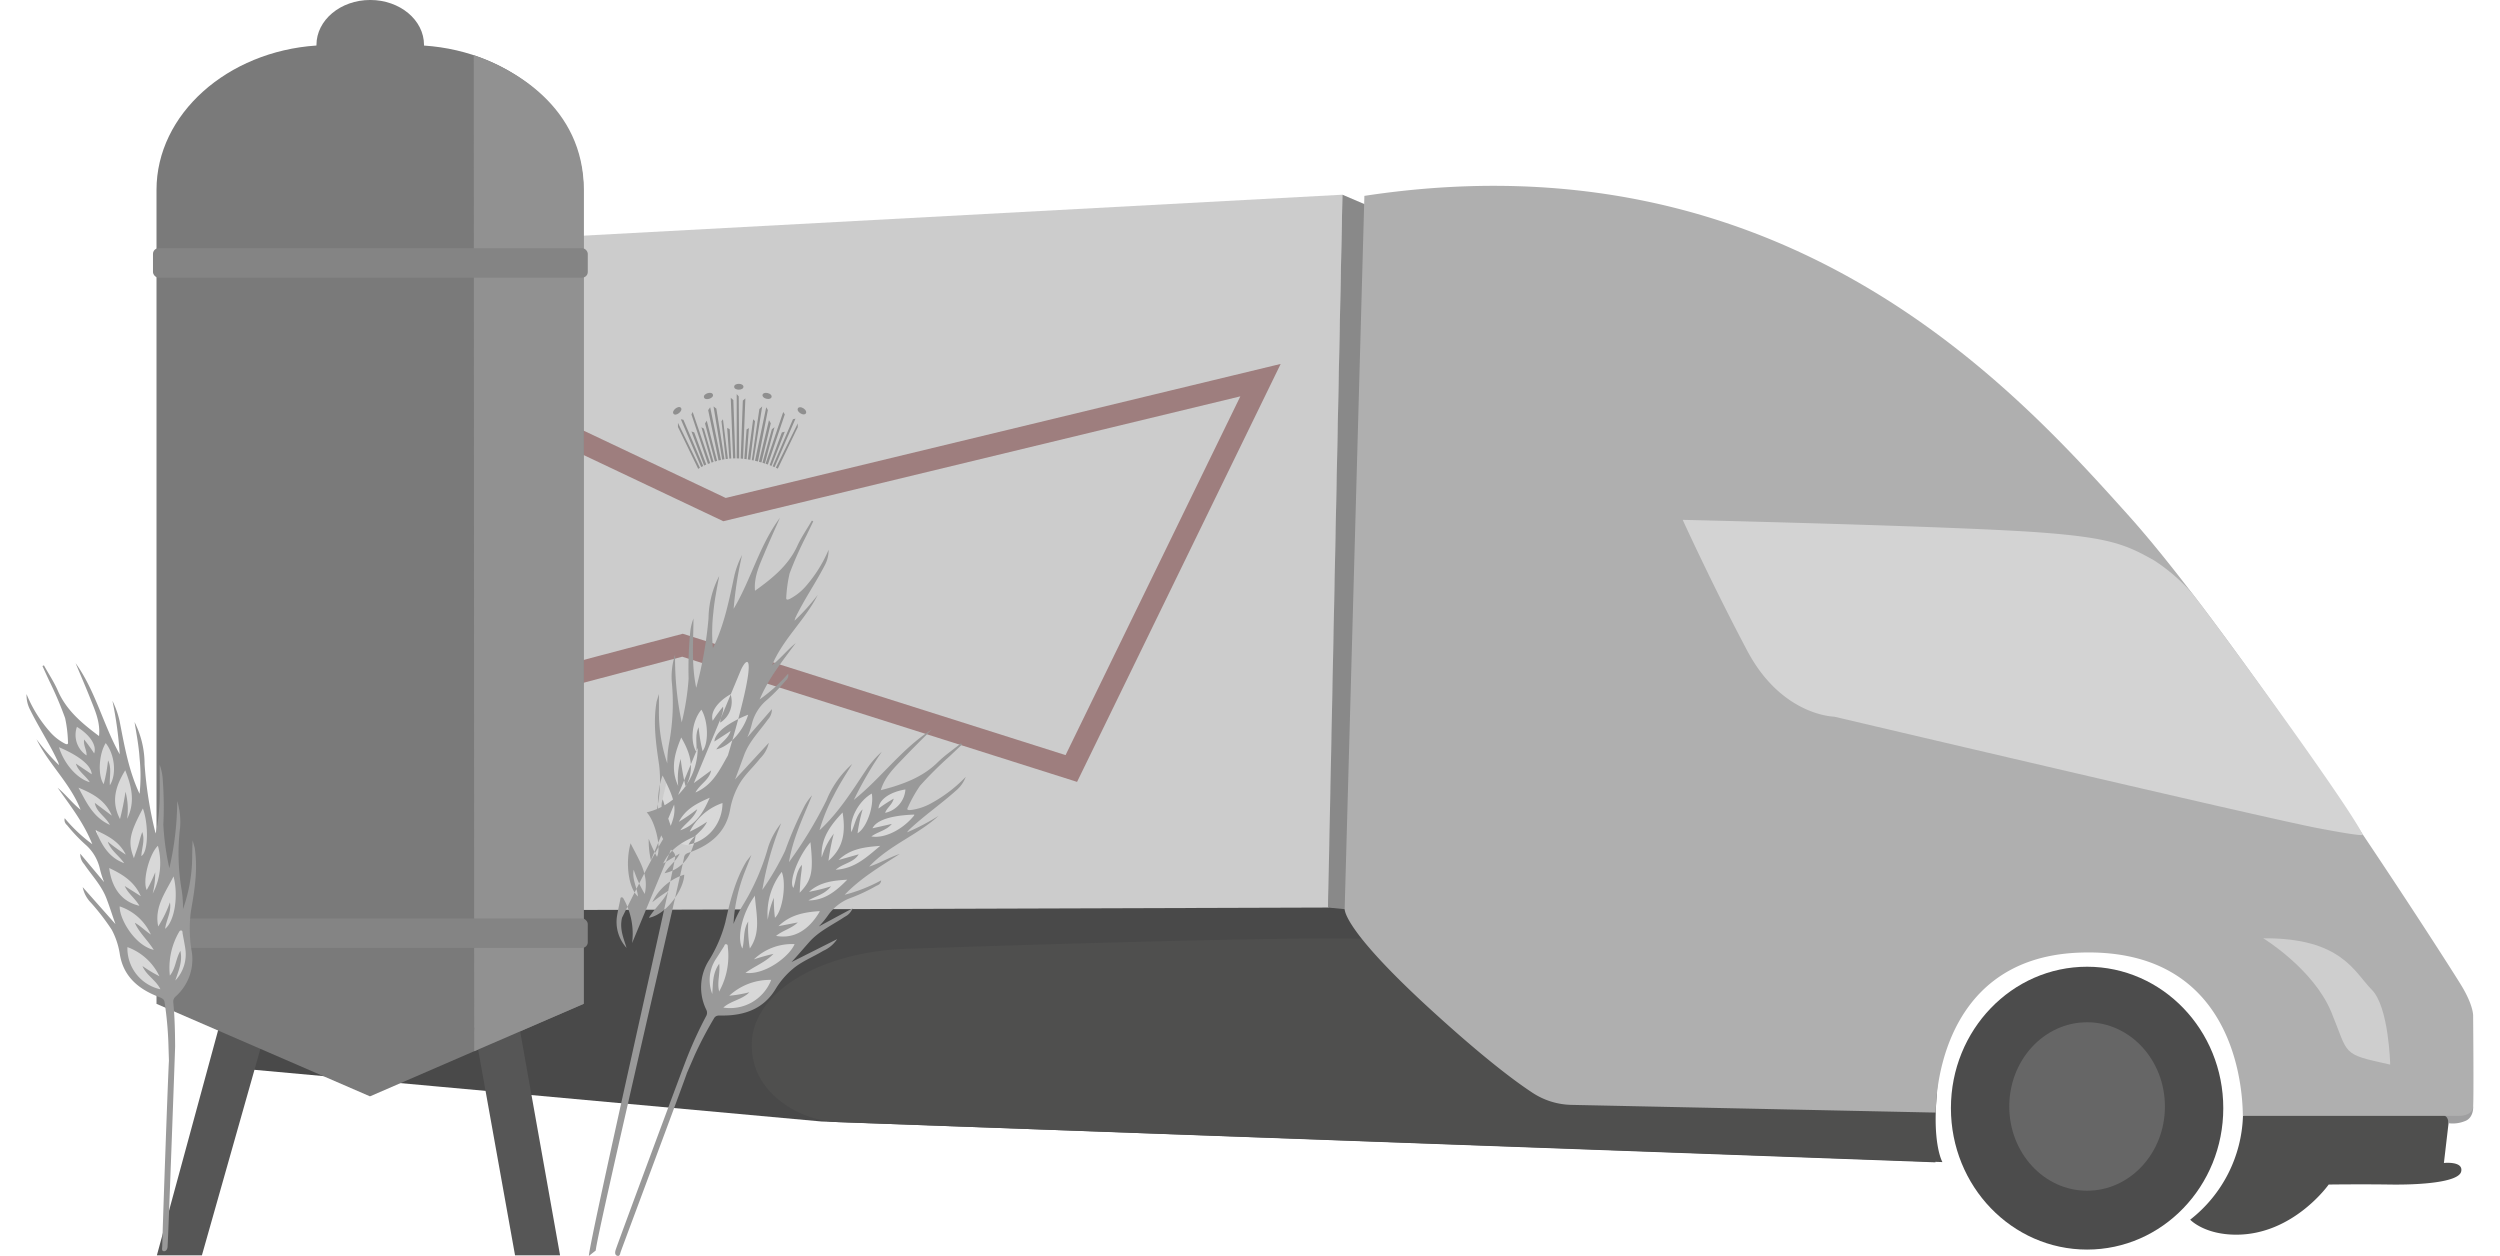 <svg xmlns="http://www.w3.org/2000/svg" xmlns:xlink="http://www.w3.org/1999/xlink" width="422" height="212" viewBox="0 0 422 212"><defs><style>.a{fill:#d9d9d9;stroke:#707070;}.b{clip-path:url(#a);}.c{fill:#4c4c4c;}.d{fill:#494949;}.e{fill:#ccc;}.f{fill:#898989;}.g{fill:#4f4f4e;}.h{fill:#9f9fa0;}.i{fill:#afafaf;}.j{fill:#d3d3d3;}.k{fill:#666;}.l,.n{fill:none;stroke-miterlimit:10;}.l{stroke:#919191;stroke-width:0.466px;}.m{fill:#cecece;}.n{stroke:#9e7e7e;stroke-width:3.724px;}.o{fill:#8f8f8f;}.p{fill:#565656;}.q{fill:#7a7a7a;}.r{fill:#919191;}.s{fill:#848484;}.t{fill:#d8d8d8;}.u{fill:#999;}</style><clipPath id="a"><rect class="a" width="422" height="212" transform="translate(91 1094)"/></clipPath></defs><g class="b" transform="translate(-91 -1094)"><g transform="translate(95.539 1094)"><ellipse class="c" cx="22.987" cy="23.872" rx="22.987" ry="23.872" transform="translate(324.776 163.184)"/><path class="d" d="M30.669,146.109l5.8,34.3,97.676,8.9L322.16,196.2l-.531-11.024L257.4,183.323l-30.063-22.55-5.27-14.664Z"/><path class="e" d="M30.669,43.191,222.063,32.866l-2.328,120.328-189.067.6Z"/><path class="f" d="M222.063,32.866l3.808,1.629-2.5,119.062-3.743-.363Z"/><path class="g" d="M324.981,195.612s-.289,3.724-.344,5.586c-.177,6.136,1.127,8.379,1.127,8.379l-186.106-6.731a17.224,17.224,0,0,1-9.1-2.868c-2.97-2.011-5.912-5.326-5.772-10.5.233-8.584,11.536-15.427,26.209-15.912,17.969-.587,61.151-1.974,75.712-1.7h3.147a3.517,3.517,0,0,1,2.2,1.3c1.266,1.3,17.55,16.4,27.82,21.721Z" transform="translate(-2.421 -13.416)"/><path class="g" d="M411.344,201.767l-.931,7.96s3.342-.363,2.914,1.452-6.983,2.262-11.973,2.188-10.39,0-10.39,0-5.959,8.463-15.595,8.463c-5.437,0-7.784-2.532-7.784-2.532a23.136,23.136,0,0,0,8.91-17.541l9.124-5.028Z" transform="translate(-2.421 -13.416)"/><path class="h" d="M415.357,200.221s.112,1.918-1.424,2.449a5.4,5.4,0,0,1-2.737.344s-.065-1.285-.81-1.248Z" transform="translate(-2.421 -13.416)"/><path class="i" d="M228.19,46.478,224.866,166.7s-.931,3.007,14.6,17.206c8.6,7.858,13.966,11.908,17.1,13.966a12.393,12.393,0,0,0,6.638,2.048l61.449,1.3s-.615-26.069,24.207-27c24.645-.931,27.54,19.971,27.615,27.55h36.516s2.234.065,2.356-1.546,0-15.288,0-15.288.121-1.611-1.862-4.962-37.242-58.339-56.393-79.641S299.135,35.706,228.19,46.478Z" transform="translate(-2.421 -13.416)"/><path class="j" d="M281.92,101.167s47.325,1.089,61.039,2.179c11.126.875,13.845,2.02,18.518,4.655a30.473,30.473,0,0,1,6.285,5.4c1.862,2.086,26.4,35.584,28.909,40.836,0,0,1.6.717-7.551-1.033s-81.634-18.816-81.634-18.816-8.836-.13-14.664-11.117S281.92,101.167,281.92,101.167Z" transform="translate(-2.421 -13.416)"/><ellipse class="k" cx="13.137" cy="14.217" rx="13.137" ry="14.217" transform="translate(334.626 172.56)"/><path class="l" d="M385.946,152.533" transform="translate(-2.421 -13.416)"/><path class="m" d="M379.922,171.8s8.473,5.158,11.489,12.467,1.555,7.011,9.934,8.854c0,0-.2-9.729-3.119-12.653S393.161,171.7,379.922,171.8Z" transform="translate(-2.421 -13.416)"/><path class="n" d="M117.758,86.019,71.635,64.168,39.709,127.637l70.955-18.723L176.3,129.722l31.935-65.555Z"/><ellipse class="o" cx="0.803" cy="0.485" rx="0.803" ry="0.485" transform="matrix(0.778, -0.628, 0.628, 0.778, 108.849, 69.474)"/><ellipse class="o" cx="0.791" cy="0.493" rx="0.791" ry="0.493" transform="translate(114.145 66.611) rotate(-17.64)"/><ellipse class="o" cx="0.782" cy="0.493" rx="0.782" ry="0.493" transform="translate(119.388 64.791)"/><ellipse class="o" cx="0.493" cy="0.791" rx="0.493" ry="0.791" transform="translate(124.056 67.121) rotate(-76.26)"/><ellipse class="o" cx="0.493" cy="0.801" rx="0.493" ry="0.801" transform="matrix(0.543, -0.839, 0.839, 0.543, 129.885, 69.324)"/><path class="o" d="M109.9,71.374v.7l3.417,7.067.289-.177Z"/><path class="o" d="M110.385,70.769l.438.093,3.342,7.811-.344.158Z"/><path class="o" d="M112.172,72.826l.475.168,2.03,5.428-.363.158Z"/><path class="o" d="M112.386,69.54l-.214.41,2.793,8.37.372-.14Z"/><path class="o" d="M113.857,72.109l.419.251,1.629,5.614-.335.112Z"/><path class="o" d="M114.76,71.011l-.289.475,1.667,6.415.372-.1Z"/><path class="o" d="M115.338,68.739l-.335.493,1.75,8.5.41-.093Z"/><path class="o" d="M115.906,68.609l.475.363,1.369,8.547-.382.074Z"/><path class="o" d="M117.246,71.095h0l.717,6.4.363-.047-.829-6.676Z"/><path class="o" d="M118.205,72.23l.363,5.186.326-.028-.261-4.935Z"/><path class="o" d="M118.811,67.147l.438.382.344,9.841-.391.009Z"/><path class="o" d="M119.816,66.523l.344.382.074,10.484-.419-.019Z"/><path class="o" d="M121.278,67.249l-.428.372-.363,9.785.4.028Z"/><path class="o" d="M121.874,72.258l-.391.233-.382,4.972.391.056Z"/><path class="o" d="M122.591,70.769l.317.326-.791,6.517-.428-.065Z"/><path class="o" d="M124.117,68.609l-.475.438-1.276,8.621.307.065Z"/><path class="o" d="M124.8,68.739l.279.484L123.4,77.9l-.493-.121Z"/><path class="o" d="M125.263,70.927l-1.694,7.02.428.121,1.573-6.62Z"/><path class="o" d="M126.2,72.109l-.447.344-1.592,5.661.41.13Z"/><path class="o" d="M127.674,69.54l.261.41-2.858,8.463-.391-.13Z"/><path class="o" d="M127.935,72.873l-.493.121-2.067,5.53.317.121Z"/><path class="o" d="M129.741,70.666l-.428.1-3.426,7.96.317.13Z"/><path class="o" d="M130.123,71.467v.642l-3.37,7-.326-.158Z"/><path class="p" d="M29.542,211.9h-7.6l11.582-42.567,6.9,4.162Z"/><path class="q" d="M69.456,21.107V21c0-4.19-4.059-7.588-9.078-7.588S51.3,16.815,51.3,21v.1c-15.036,1-27,11.573-27,24.375V182.866L60.332,198.48l36.041-15.614V45.481C96.428,32.68,84.492,22.1,69.456,21.107Z" transform="translate(-2.421 -13.416)"/><path class="p" d="M82.4,211.9H90l-7.588-42.567-6.9,4.162Z"/><path class="r" d="M77.854,22.736l.074,168.128,18.5-8.007V45.481C96.428,31.339,84.418,24.961,77.854,22.736Z" transform="translate(-2.421 -13.416)"/><rect class="s" width="73.394" height="4.972" rx="0.959" transform="translate(21.284 41.897)"/><rect class="s" width="73.394" height="4.972" rx="0.959" transform="translate(21.284 155.037)"/><path class="t" d="M129.508,160.586c-.875.931-1.713,2.793-2.523,3.38s-1.76,0-2.551.987A58.041,58.041,0,0,0,120.98,171c-1.555,2.653-3.38,4.813-4.05,6.741-.791,2.272-.261,4.134.559,4.832,1.257,1.08,3.473,3.417,7.365.745s7.448-10.093,11.964-15.018c1.741-1.918,2.467-4.413,4-6.182,2.1-2.4,9.543-8,11.228-10.018,1.862-2.225-2.113-.81-2.02-2.048.14-2.011,1.285-3.082.493-3.724s-2.421,0-4.553,1.061c-1.043.512-.531-.7-1.8.121C140.373,149.9,134.07,155.605,129.508,160.586Z" transform="translate(-2.421 -13.416)"/><path class="u" d="M113.839,194.532c-.493,1.527-10.633,28.667-11.173,30.166-.112.289-.121.829-.577.7s-.4-.614-.289-.987c.41-1.285,11.852-32.084,12.1-32.587a68.5,68.5,0,0,1,3.175-6.88,1.145,1.145,0,0,0,0-1.145,8.547,8.547,0,0,1,.54-8.379,23.36,23.36,0,0,0,2.681-6.238c.819-3.594,1.648-7.178,3.6-10.4l.819-1.043-1.061,2.719a28.043,28.043,0,0,0-1.955,8.91,18.778,18.778,0,0,1,1.452-2.942,38.573,38.573,0,0,0,4.395-10.009,12.587,12.587,0,0,1,2.2-4.041,53.321,53.321,0,0,0-3.184,11.256,45.436,45.436,0,0,0,3.845-6.6,64.381,64.381,0,0,1,3.268-7.551,9.2,9.2,0,0,1,1.285-1.816c-1.443,3.622-3.212,7.132-3.9,11.275a70.556,70.556,0,0,0,6.322-10.418,16.545,16.545,0,0,1,4.357-6.154c-1.1,1.8-2.253,3.566-3.184,5.447a29.2,29.2,0,0,0-2.346,5.754c3.277-3.017,5.586-6.769,8.054-10.465a15.707,15.707,0,0,1,2.467-2.793,63.858,63.858,0,0,0-4.72,8.128c4.655-3.724,8.063-8.631,13.137-11.871-1.573,1.583-3.166,3.147-4.711,4.767s-3.2,3.175-3.873,5.465c3.585-.931,6.955-2.1,9.608-4.711,1.192-1.173,2.6-2.132,3.91-3.193l.186.2-2.076,1.964a64.969,64.969,0,0,0-5.009,4.99,22.8,22.8,0,0,0-2.039,3.631c-.289.493.1.5.466.466a9.506,9.506,0,0,0,3.212-1.006,24.039,24.039,0,0,0,6.08-4.59,5.586,5.586,0,0,1-1.676,2.346c-2.5,2.234-5.279,4.152-7.737,6.443a2.728,2.728,0,0,0-.493.577,37.92,37.92,0,0,0,5.326-2.793c-3.575,3.259-8.379,4.99-11.722,8.575,1.788-.568,3.38-1.555,5.167-2.141-3.193,2.076-6.517,3.994-9.31,6.9a27.513,27.513,0,0,0,6.173-2.439c-.093.67-.512.782-.819.931a29.719,29.719,0,0,1-4.19,1.983,8.063,8.063,0,0,0-3.929,2.942,15.334,15.334,0,0,1-1.592,1.927l5.707-3.072a2.653,2.653,0,0,1-1.3,1.424c-2.048,1.369-4.339,2.393-6.015,4.273-.987,1.117-1.955,2.253-3,3.389l7.709-3.882a5.521,5.521,0,0,1-2.374,1.992c-1.695,1.033-3.594,1.75-5.121,3.045a13.612,13.612,0,0,0-2.9,3.389c-2.02,3.342-5.242,4.5-9.04,4.478-.531,0-1.033-.084-1.359.475a64.871,64.871,0,0,0-3.24,6.163m12.876-12.653a10.13,10.13,0,0,0-7.067,2.672,21.1,21.1,0,0,0,3.4-.587c-1.21,1.257-3.1,1.415-4.395,2.588a7.448,7.448,0,0,0,8.044-4.581Zm-4.413-1.2c3.324.484,7.551-2.793,8.379-4.841a9.31,9.31,0,0,0-6.871,2.579,33.959,33.959,0,0,1,3.305-.931c-1.387,1.452-3.2,2.058-4.832,3.287Zm1.7-13.035c-2.141,2.877-3.128,7.113-2.132,8.938.419-1.508.084-3.156.987-4.553a20.27,20.27,0,0,0,.27,4.543c1.9-2.709,1.089-5.689.857-8.808ZM138.66,154a40.173,40.173,0,0,0-.931,4.711c2.672-2.29,2.868-5.084,2.383-8.147-2.039,2.151-3.724,4.357-3.529,7.6a12.1,12.1,0,0,1,2.058-4.041Zm-2.421,13.212c-2.616.177-4.953.615-6.955,2.542l3.268-.633c-1.033,1.024-2.5,1.322-3.668,2.272,2.933.54,5.475-.9,7.337-4.059Zm-1.527-11.638c-1.862,2.048-3.808,6.61-2.9,7.728.466-1.331.447-2.793,1.434-3.9,0,.773-.149,1.527-.223,2.281s-.1,1.508-.158,2.43c2.048-2.113,2.346-3.519,1.834-8.417Zm-15.4,25.138a12.373,12.373,0,0,0,1.424-7.448c0-.186,0-.419-.27-.466s-.279.2-.372.363c-.484.745-.931,1.48-1.434,2.234a6.517,6.517,0,0,0-.549,5.8c.14-1.695,0-3.454,1.173-5.1.2,1.732-.419,3.147.009,4.739Zm32.9-29.793c-3.026.093-6.257.67-7.048,2.309l3.259-.736c-.931,1.117-2.328,1.294-3.454,2.113,2.244.4,5.354-1.192,7.225-3.547Zm-24.71,17.615a15.289,15.289,0,0,1,1.006-3.575,24.349,24.349,0,0,0,.186,3.38c1.313-1.2,1.955-5.828,1.145-7.746a11.47,11.47,0,0,0-2.355,8.081Zm15.139-14.468c1.555-.931,2.793-4.562,2.4-6.7-2.2,1.248-3.855,4.32-3.454,6.517.633-1.331.782-2.793,1.909-3.855a26.609,26.609,0,0,0-.875,4.18Zm-3.37,4.562,3.566-1.006c-.875,1.424-2.616,1.5-3.892,2.607,3.231-.186,5.223-2.123,7.523-4.031-2.793.214-5.214.512-7.216,2.57Zm-5.139,6.778c2.886.074,4.832-1.527,6.769-3.5-2.365.158-4.534.354-6.461,2.048a29.965,29.965,0,0,0,3.724-.931c-1.061,1.4-2.728,1.667-4.05,2.523ZM146.174,149.9a27.8,27.8,0,0,1,2.57-1.676c-.261,1.033-1.155,1.536-1.452,2.4a4.339,4.339,0,0,0,3.426-3.948C148.1,147.1,146.258,148.39,146.174,149.9Z" transform="translate(-2.421 -13.416)"/><path class="t" d="M115.1,131.1c-.475,1.182-.624,3.166-1.173,3.957s-1.629.54-2.011,1.741a53.663,53.663,0,0,0-1.117,6.713c-.521,2.961-1.462,5.586-1.424,7.56,0,2.356,1.182,3.9,2.169,4.283,1.527.587,4.376,2.02,7.039-1.722s3.445-11.768,5.894-17.792c.931-2.337.754-4.888,1.573-7.02,1.117-2.9,6.052-10.511,6.918-12.932.931-2.663-2.225-.056-2.57-1.229-.559-1.909.13-3.268-.829-3.631s-2.216.829-3.827,2.467c-.791.819-.726-.475-1.62.7-.745.987-2.467,3.2-3.352,4.655A88.915,88.915,0,0,0,115.1,131.1Z" transform="translate(-2.421 -13.416)"/><path class="u" d="M97.285,225.415c.065-2.467,14.264-64.754,14.552-67.212a1.136,1.136,0,0,0-.391-1.071,8.491,8.491,0,0,1-2.523-7.9,22.438,22.438,0,0,0,.223-6.648c-.531-3.585-1.061-7.16-.419-10.781l.382-1.248v2.868a27.112,27.112,0,0,0,1.406,8.854,18.333,18.333,0,0,1,.27-3.193,37.139,37.139,0,0,0,.484-10.7,12.262,12.262,0,0,1,.568-4.469,52.353,52.353,0,0,0,1.117,11.443,42.828,42.828,0,0,0,1.164-7.374,64.56,64.56,0,0,1,.289-8.054,9.5,9.5,0,0,1,.531-2.113c0,3.836-.382,7.662.466,11.7a67.037,67.037,0,0,0,2.076-11.722,15.828,15.828,0,0,1,1.8-7.141c-.372,2.02-.791,4.041-.978,6.089a29.021,29.021,0,0,0-.084,6.089c1.927-3.892,2.737-8.137,3.65-12.355a14.767,14.767,0,0,1,1.276-3.37,63.905,63.905,0,0,0-1.424,9.078c2.961-4.962,4.32-10.67,7.821-15.372-.875,1.992-1.778,3.976-2.616,5.977s-1.806,4.013-1.6,6.35c2.951-2.113,5.651-4.3,7.15-7.588.68-1.48,1.629-2.849,2.449-4.264l.242.121-1.2,2.5a61.131,61.131,0,0,0-2.793,6.285,22.849,22.849,0,0,0-.568,4.031c-.084.549.279.428.6.279a9.171,9.171,0,0,0,2.6-2.02,22.923,22.923,0,0,0,3.948-6.275,5.512,5.512,0,0,1-.7,2.728c-1.5,2.9-3.37,5.586-4.8,8.547a2.7,2.7,0,0,0-.251.7,35.937,35.937,0,0,0,3.91-4.339c-2.123,4.208-5.875,7.448-7.7,11.852,1.434-1.127,2.551-2.57,3.985-3.724-2.2,2.989-4.544,5.866-6.08,9.5a26.471,26.471,0,0,0,4.8-4.339,1.117,1.117,0,0,1-.41,1.164,28.631,28.631,0,0,1-3.138,3.24,7.653,7.653,0,0,0-2.56,4.031,13.872,13.872,0,0,1-.782,2.318l4.152-4.767a2.5,2.5,0,0,1-.689,1.76c-1.387,1.955-3.128,3.668-3.994,5.968-.5,1.359-.987,2.728-1.536,4.134l5.7-6.182a5.26,5.26,0,0,1-1.471,2.635c-1.182,1.527-2.672,2.793-3.622,4.534a13.323,13.323,0,0,0-1.443,4.106c-.661,3.724-3.2,5.9-6.7,7.178-.484.177-.987.261-1.08.931-.354,2.253-14.813,64.046-14.9,66.318m13.482-56.552,7.914-18.984a9.7,9.7,0,0,0-5.54,4.841,20.652,20.652,0,0,0,2.923-1.676c-.67,1.555-2.346,2.346-3.119,3.864a7.169,7.169,0,0,0,5.735-7.029Zm-4.488.391c3.231-.68,5.949-5.111,5.94-7.281a8.91,8.91,0,0,0-5.391,4.655,32.707,32.707,0,0,1,2.719-1.937c-.754,1.657-2.225,2.83-3.268,4.516Zm-3.119-12.55c-.931,3.38-.317,7.6,1.257,8.947-.158-1.536-1.052-2.933-.726-4.525a20.008,20.008,0,0,0,1.862,4.1c.773-3.305-1.024-5.772-2.393-8.566Zm8.463-14.236a41.552,41.552,0,0,0,.829,4.655c1.639-3.017.81-5.651-.736-8.3-1.108,2.663-1.862,5.26-.512,8.184a11.694,11.694,0,0,1,.419-4.581Zm2.523,12.969c-2.346,1.052-4.339,2.244-5.484,4.655l2.793-1.685c-.577,1.285-1.816,2.067-2.56,3.324,2.849-.615,4.674-2.8,5.251-6.34Zm-5.586-10.186c-.987,2.514-1.127,7.365.112,8.091,0-1.378-.6-2.719-.084-4.078.27.717.419,1.462.614,2.179s.447,1.415.736,2.29c1.108-2.8.847-4.19-1.387-8.528Zm-5.139,28.266a12.1,12.1,0,0,0-1.387-7.383c-.084-.168-.186-.363-.4-.335s-.186.289-.223.456c-.177.847-.363,1.695-.512,2.551a6.517,6.517,0,0,0,1.583,5.521c-.484-1.611-1.22-3.193-.754-5.1C111.567,150.773,111.52,152.328,112.479,153.622Zm19.552-38.536c-2.793,1.117-5.521,2.793-5.661,4.516l2.737-1.778c-.419,1.331-1.676,1.974-2.421,3.11,2.207-.493,4.5-3.007,5.372-5.819Zm-16.377,24.57a15.4,15.4,0,0,1-.372-3.64,24.209,24.209,0,0,0,1.4,3.045c.773-1.536-.3-6.024-1.741-7.5A11.173,11.173,0,0,0,115.654,139.657Zm8.724-18.435c1.08-1.415.931-5.139-.2-6.992-1.573,1.862-1.992,5.279-.838,7.169.112-1.443-.289-2.877.372-4.2a27,27,0,0,0,.67,4.059Zm-1.48,5.4,2.923-2.141c-.3,1.611-1.862,2.272-2.644,3.724,2.9-1.266,4.041-3.724,5.475-6.257C126.138,122.9,124.024,124.015,122.9,126.622Zm-2.29,7.97c2.681-.931,3.9-3.045,4.972-5.5-2.123.931-4.05,1.862-5.214,4.069a30.413,30.413,0,0,0,3.11-2.141c-.5,1.5-1.937,2.309-2.849,3.547Zm5.465-18.463a24.012,24.012,0,0,1,1.76-2.411c.13,1.043-.512,1.8-.475,2.7a4.18,4.18,0,0,0,1.741-4.795c-2.225,1.276-3.473,3.054-3.007,4.478Z" transform="translate(-2.421 -13.416)"/><path class="t" d="M24.784,155.764c.447,1.2.54,3.193,1.071,4s1.6.6,1.946,1.862a48.707,48.707,0,0,1,.931,6.769c.456,2.989,1.322,5.586,1.238,7.635-.093,2.356-1.248,3.873-2.235,4.218-1.518.531-4.357,1.862-6.908-1.965s-3.138-11.964-5.4-18.09c-.931-2.374-.642-4.925-1.4-7.095-1-2.951-5.745-10.744-6.582-13.2-.884-2.709,2.067.614,2.43-.549.587-1.862-.326-3.575.633-3.9s2.2,1.043,3.724,2.793c.763.838,1.108-.931,1.955.289C18.8,142.105,22.475,149.572,24.784,155.764Z" transform="translate(-2.421 -13.416)"/><path class="u" d="M26.3,189.328a60.926,60.926,0,0,0-.633-6.731c-.084-.624-.577-.717-1.052-.931-3.454-1.331-5.94-3.5-6.517-7.244a12.932,12.932,0,0,0-1.341-4.041,38.155,38.155,0,0,0-3.51-4.571,5.186,5.186,0,0,1-1.406-2.644l5.53,6.238c-.512-1.4-.931-2.793-1.443-4.125-.81-2.3-2.514-4.031-3.845-6a2.467,2.467,0,0,1-.652-1.76l4.022,4.8a15.726,15.726,0,0,1-.726-2.309,7.663,7.663,0,0,0-2.458-4.059,28.229,28.229,0,0,1-3.082-3.268,1.117,1.117,0,0,1-.382-1.154,26.33,26.33,0,0,0,4.655,4.385c-1.452-3.631-3.724-6.517-5.856-9.534,1.406,1.164,2.477,2.616,3.882,3.724-1.722-4.441-5.391-7.69-7.448-11.908a35.379,35.379,0,0,0,3.8,4.376,2.374,2.374,0,0,0-.233-.7c-1.369-2.942-3.166-5.661-4.6-8.566a5.307,5.307,0,0,1-.642-2.728,22.345,22.345,0,0,0,3.864,6.275,8.621,8.621,0,0,0,2.542,2.048c.307.168.67.289.587-.261a21.768,21.768,0,0,0-.484-4.013A62.073,62.073,0,0,0,6.2,128.354c-.391-.838-.773-1.676-1.154-2.514l.251-.112C6.08,127.153,7,128.521,7.644,130c1.424,3.3,4.069,5.512,6.955,7.662.242-2.318-.67-4.311-1.471-6.331s-1.657-3.985-2.486-5.977c3.389,4.72,4.655,10.409,7.448,15.39a63.032,63.032,0,0,0-1.229-9.031,15.157,15.157,0,0,1,1.2,3.37c.819,4.2,1.546,8.435,3.38,12.327a28.462,28.462,0,0,0,0-6.042c-.13-2.039-.521-4.05-.847-6.07a15.828,15.828,0,0,1,1.694,7.15,67.307,67.307,0,0,0,1.862,11.675c.931-3.994.633-7.8.689-11.6a8.864,8.864,0,0,1,.484,2.095,62.1,62.1,0,0,1,.13,8.007,43.545,43.545,0,0,0,1.015,7.337A51.524,51.524,0,0,0,27.8,148.632a12.243,12.243,0,0,1,.484,4.441,36.674,36.674,0,0,0,.27,10.632,19.021,19.021,0,0,1,.214,3.175,26.935,26.935,0,0,0,1.555-8.77c0-.931.047-1.862.065-2.84l.354,1.238c.559,3.612,0,7.15-.633,10.7a22.42,22.42,0,0,0,.1,6.6,8.379,8.379,0,0,1-2.663,7.8,1.155,1.155,0,0,0-.41,1.052c.242,2.449.289,4.9.307,7.355,0,.54-1.164,32.5-1.276,33.816,0,.382-.223.829-.633.791s-.27-.54-.261-.838c0-1.564,1-29.793,1.127-31.311m-1.452-12.1c-.736-1.518-2.393-2.337-3.017-3.892a21.758,21.758,0,0,0,2.858,1.722,9.618,9.618,0,0,0-5.4-4.916,7.1,7.1,0,0,0,5.53,7.113ZM20.688,169.2c.931.54,1.741,1.35,2.663,1.974a8.826,8.826,0,0,0-5.27-4.758c-.047,2.151,2.57,6.6,5.754,7.337-1.033-1.657-2.421-2.849-3.175-4.516Zm3.929.559a19.738,19.738,0,0,0,1.946-4.022c.3,1.573-.614,2.951-.81,4.469,1.592-1.3,2.281-5.493,1.424-8.854-1.415,2.784-3.268,5.2-2.588,8.445Zm-5.242-18.183c1.369-2.886.7-5.475-.354-8.137-1.583,2.607-2.458,5.2-.884,8.23a45.933,45.933,0,0,0,.931-4.609,11.657,11.657,0,0,1,.279,4.553Zm2.039,14.738c-.717-1.266-1.927-2.058-2.477-3.342l2.719,1.722c-1.089-2.458-3.045-3.678-5.344-4.758C16.759,163.454,18.537,165.661,21.414,166.312Zm-.931-8.035c.289-.857.559-1.555.763-2.262s.372-1.443.652-2.151c.484,1.359-.084,2.672-.158,4.05,1.238-.7,1.2-5.521.261-8.035C19.71,154.181,19.45,155.559,20.483,158.277Zm7.839,15.6c.428,1.862-.335,3.454-.847,5.046a6.424,6.424,0,0,0,1.676-5.456c-.13-.847-.3-1.695-.456-2.542,0-.168,0-.41-.214-.447s-.326.158-.41.317a12.1,12.1,0,0,0-1.518,7.3c.987-1.2.978-2.793,1.778-4.18ZM13.035,145.448c-.717-1.145-1.955-1.806-2.346-3.138l2.681,1.806c-.1-1.75-2.793-3.417-5.53-4.571C8.687,142.338,10.912,144.88,13.035,145.448ZM24.514,156.2c-1.452,1.452-2.607,5.884-1.862,7.448a23.742,23.742,0,0,0,1.434-2.989,15,15,0,0,1-.428,3.594,11.079,11.079,0,0,0,.884-8.054Zm-8.379-14.4c.633,1.331.2,2.737.289,4.171,1.182-1.862.829-5.214-.7-7.122-1.145,1.806-1.378,5.5-.335,6.927a26.73,26.73,0,0,0,.726-3.976Zm-5.018,4.562c1.378,2.532,2.458,5,5.316,6.3-.745-1.452-2.29-2.141-2.551-3.724l2.877,2.16c-1.08-2.579-3.166-3.7-5.661-4.739Zm4.953,9.124a29.083,29.083,0,0,0,3.045,2.188c-1.117-2.225-3.017-3.166-5.1-4.134,1.015,2.458,2.188,4.609,4.832,5.586C17.96,157.812,16.554,156.974,16.07,155.484Zm-5.214-19.347a4.143,4.143,0,0,0,1.639,4.795c.047-.931-.568-1.667-.419-2.691a26.068,26.068,0,0,1,1.7,2.346c.484-1.369-.745-3.156-2.923-4.488Z" transform="translate(-2.421 -13.416)"/></g></g></svg>